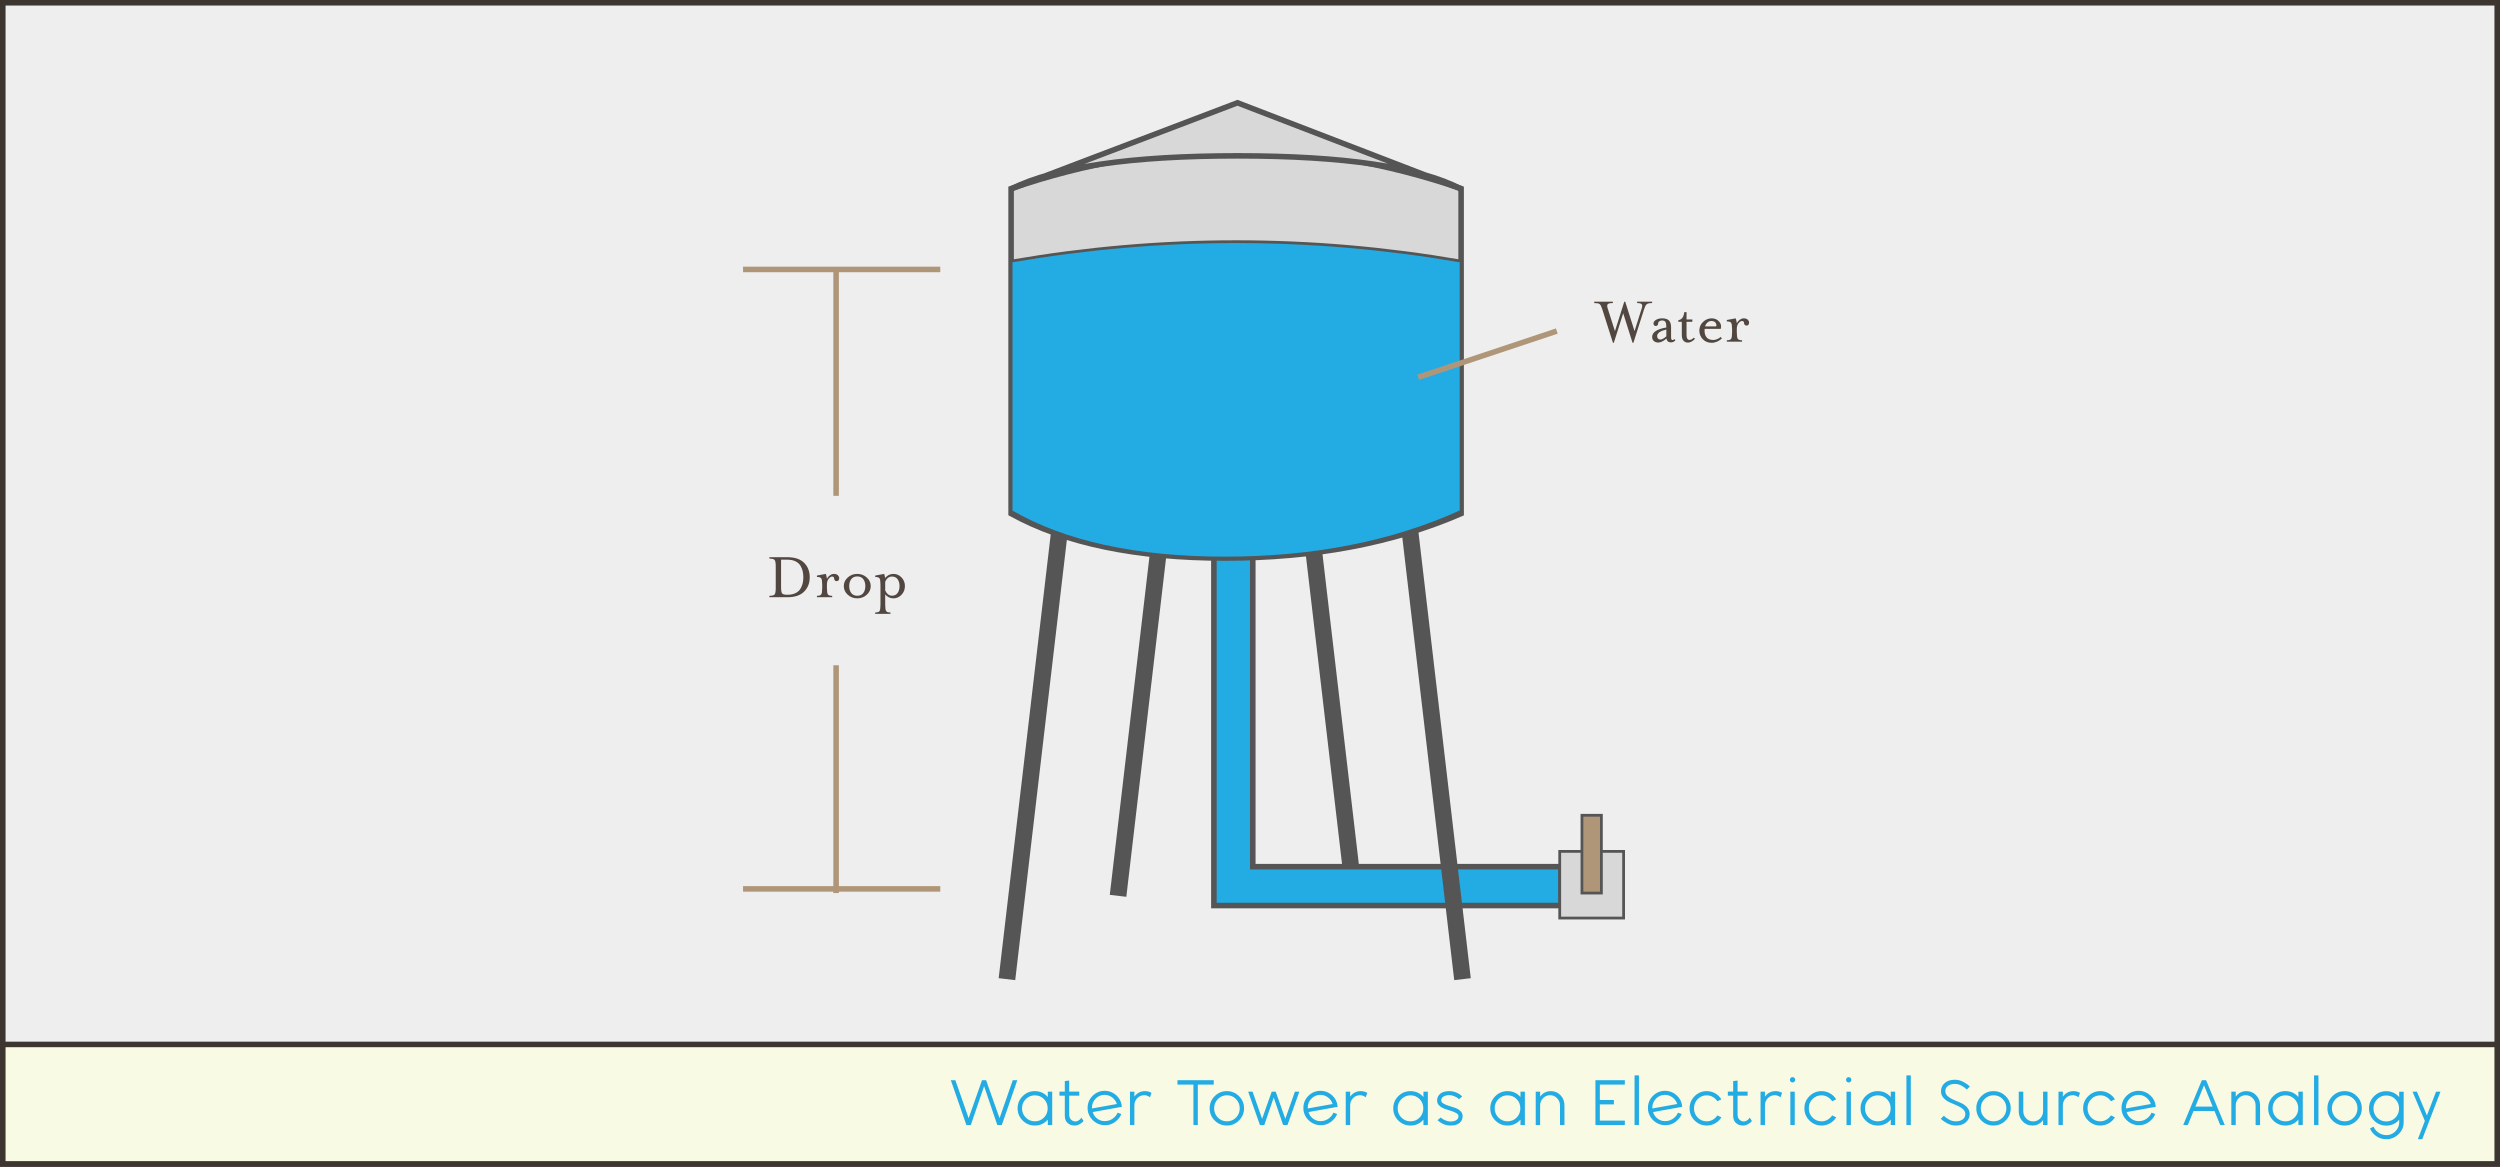 <?xml version="1.0" encoding="UTF-8"?>
<svg width="900px" height="420px" viewBox="0 0 900 420" version="1.1" xmlns="http://www.w3.org/2000/svg" xmlns:xlink="http://www.w3.org/1999/xlink">
    <rect x="0" y="0" width="900" height="420" fill="#808080" stroke="none"/>
    <!-- Generator: Sketch 60.1 (88133) - https://sketch.com -->
    <title>Water_Tower_as_Electrical_Source</title>
    <desc>Created with Sketch.</desc>
    <g id="Water_Tower_as_Electrical_Source" stroke="none" stroke-width="1" fill="none" fill-rule="evenodd">
        <g id="Illustration_Frame">
            <rect id="Rectangle" stroke="#3D3530" stroke-width="2" fill="#EEEEEE" x="1" y="1" width="898" height="418"></rect>
            <rect id="Rectangle-Copy" stroke="#3D3530" stroke-width="2" fill="#F8FAE4" x="1" y="376" width="898" height="43"></rect>
            <path d="M349.499,405 L354.275,391.032 L359.027,405 L360.659,405 L366.227,388.872 L364.595,388.872 L359.843,402.552 L354.995,388.872 L353.531,388.872 L348.707,402.552 L343.931,388.872 L342.299,388.872 L347.891,405 L349.499,405 Z M372.533,405.192 C374.421,405.192 375.981,404.48 377.213,403.056 L377.213,403.056 L377.213,405 L378.797,405 L378.797,393 L377.213,393 L377.213,394.944 C375.997,393.52 374.437,392.808 372.533,392.808 C370.821,392.808 369.361,393.412 368.153,394.62 C366.945,395.828 366.341,397.288 366.341,399 C366.341,400.712 366.945,402.172 368.153,403.38 C369.361,404.588 370.821,405.192 372.533,405.192 Z M372.557,403.68 C371.277,403.68 370.185,403.228 369.281,402.324 C368.377,401.42 367.925,400.312 367.925,399 C367.925,397.688 368.377,396.58 369.281,395.676 C370.185,394.772 371.277,394.32 372.557,394.32 C373.853,394.32 374.945,394.772 375.833,395.676 C376.721,396.58 377.165,397.688 377.165,399 C377.165,400.312 376.721,401.42 375.833,402.324 C374.945,403.228 373.853,403.68 372.557,403.68 Z M386.88,405.192 C387.472,405.192 388.048,405.036 388.608,404.724 C389.168,404.412 389.528,404.168 389.688,403.992 C389.848,403.816 389.976,403.664 390.072,403.536 L390.072,403.536 L389.28,402.312 C389.28,402.376 389.196,402.516 389.028,402.732 C388.86,402.948 388.6,403.168 388.248,403.392 C387.896,403.616 387.536,403.728 387.168,403.728 C386.576,403.728 386.052,403.512 385.596,403.08 C385.14,402.648 384.912,402.064 384.912,401.328 L384.912,401.328 L384.912,394.44 L388.536,394.44 L388.536,392.976 L384.912,392.976 L384.912,388.992 L383.328,389.184 L383.328,392.976 L381.408,392.976 L381.408,394.44 L383.328,394.44 L383.328,401.688 C383.328,402.824 383.668,403.692 384.348,404.292 C385.028,404.892 385.872,405.192 386.88,405.192 Z M397.723,405.072 C399.195,405.088 400.463,404.672 401.527,403.824 C402.591,402.976 403.307,402.048 403.675,401.04 L403.675,401.04 L402.331,400.56 C402.027,401.376 401.451,402.088 400.603,402.696 C399.755,403.304 398.795,403.608 397.723,403.608 C396.731,403.624 395.827,403.324 395.011,402.708 C394.195,402.092 393.651,401.304 393.379,400.344 L393.379,400.344 L403.867,398.448 C403.867,398.32 403.859,398.216 403.843,398.136 C403.667,396.6 402.995,395.312 401.827,394.272 C400.659,393.232 399.291,392.704 397.723,392.688 C395.995,392.704 394.531,393.312 393.331,394.512 C392.131,395.712 391.531,397.176 391.531,398.904 C391.531,399.528 391.611,400.104 391.771,400.632 C392.171,401.928 392.927,402.992 394.039,403.824 C395.151,404.656 396.379,405.072 397.723,405.072 Z M393.139,399.048 C393.139,398.968 393.135,398.868 393.127,398.748 C393.119,398.628 393.115,398.544 393.115,398.496 C393.179,397.312 393.639,396.296 394.495,395.448 C395.351,394.6 396.379,394.168 397.579,394.152 C398.603,394.136 399.531,394.436 400.363,395.052 C401.195,395.668 401.763,396.464 402.067,397.44 L402.067,397.44 L393.139,399.048 Z M408.373,405 L408.373,397.968 C408.373,396.928 408.717,396.052 409.405,395.34 C410.093,394.628 410.941,394.272 411.949,394.272 C412.637,394.272 413.317,394.52 413.989,395.016 L413.989,395.016 L414.541,393.432 C413.837,393.016 413.061,392.808 412.213,392.808 C410.629,392.808 409.349,393.464 408.373,394.776 L408.373,394.776 L408.373,393 L406.789,393 L406.789,405 L408.373,405 Z M431.211,405 L431.211,390.456 L436.947,390.456 L436.947,388.872 L423.891,388.872 L423.891,390.456 L429.627,390.456 L429.627,405 L431.211,405 Z M441.669,405.192 C443.381,405.192 444.837,404.584 446.037,403.368 C447.253,402.152 447.861,400.696 447.861,399 C447.861,397.288 447.257,395.828 446.049,394.62 C444.841,393.412 443.381,392.808 441.669,392.808 C439.957,392.808 438.497,393.412 437.289,394.62 C436.081,395.828 435.477,397.288 435.477,399 C435.477,400.712 436.081,402.172 437.289,403.38 C438.497,404.588 439.957,405.192 441.669,405.192 Z M441.693,403.68 C440.413,403.68 439.325,403.228 438.429,402.324 C437.533,401.42 437.085,400.312 437.085,399 C437.085,397.688 437.533,396.576 438.429,395.664 C439.325,394.752 440.413,394.296 441.693,394.296 C442.989,394.296 444.081,394.752 444.969,395.664 C445.857,396.576 446.301,397.688 446.301,399 C446.301,400.312 445.857,401.42 444.969,402.324 C444.081,403.228 442.989,403.68 441.693,403.68 Z M455.152,405 L458.536,395.112 L461.92,405 L463.504,405 L467.752,393 L466.168,393 L462.712,402.768 L459.256,393 L457.816,393 L454.36,402.768 L450.928,393 L449.344,393 L453.568,405 L455.152,405 Z M475.403,405.072 C476.875,405.088 478.143,404.672 479.207,403.824 C480.271,402.976 480.987,402.048 481.355,401.04 L481.355,401.04 L480.011,400.56 C479.707,401.376 479.131,402.088 478.283,402.696 C477.435,403.304 476.475,403.608 475.403,403.608 C474.411,403.624 473.507,403.324 472.691,402.708 C471.875,402.092 471.331,401.304 471.059,400.344 L471.059,400.344 L481.547,398.448 C481.547,398.32 481.539,398.216 481.523,398.136 C481.347,396.6 480.675,395.312 479.507,394.272 C478.339,393.232 476.971,392.704 475.403,392.688 C473.675,392.704 472.211,393.312 471.011,394.512 C469.811,395.712 469.211,397.176 469.211,398.904 C469.211,399.528 469.291,400.104 469.451,400.632 C469.851,401.928 470.607,402.992 471.719,403.824 C472.831,404.656 474.059,405.072 475.403,405.072 Z M470.819,399.048 C470.819,398.968 470.815,398.868 470.807,398.748 C470.799,398.628 470.795,398.544 470.795,398.496 C470.859,397.312 471.319,396.296 472.175,395.448 C473.031,394.6 474.059,394.168 475.259,394.152 C476.283,394.136 477.211,394.436 478.043,395.052 C478.875,395.668 479.443,396.464 479.747,397.44 L479.747,397.44 L470.819,399.048 Z M486.053,405 L486.053,397.968 C486.053,396.928 486.397,396.052 487.085,395.34 C487.773,394.628 488.621,394.272 489.629,394.272 C490.317,394.272 490.997,394.52 491.669,395.016 L491.669,395.016 L492.221,393.432 C491.517,393.016 490.741,392.808 489.893,392.808 C488.309,392.808 487.029,393.464 486.053,394.776 L486.053,394.776 L486.053,393 L484.469,393 L484.469,405 L486.053,405 Z M507.763,405.192 C509.651,405.192 511.211,404.48 512.443,403.056 L512.443,403.056 L512.443,405 L514.027,405 L514.027,393 L512.443,393 L512.443,394.944 C511.227,393.52 509.667,392.808 507.763,392.808 C506.051,392.808 504.591,393.412 503.383,394.62 C502.175,395.828 501.571,397.288 501.571,399 C501.571,400.712 502.175,402.172 503.383,403.38 C504.591,404.588 506.051,405.192 507.763,405.192 Z M507.787,403.68 C506.507,403.68 505.415,403.228 504.511,402.324 C503.607,401.42 503.155,400.312 503.155,399 C503.155,397.688 503.607,396.58 504.511,395.676 C505.415,394.772 506.507,394.32 507.787,394.32 C509.083,394.32 510.175,394.772 511.063,395.676 C511.951,396.58 512.395,397.688 512.395,399 C512.395,400.312 511.951,401.42 511.063,402.324 C510.175,403.228 509.083,403.68 507.787,403.68 Z M522.133,405.192 C523.605,405.192 524.709,404.88 525.445,404.256 C526.181,403.632 526.549,402.816 526.549,401.808 C526.549,401.088 526.285,400.476 525.757,399.972 C525.229,399.468 524.585,399.084 523.825,398.82 C523.065,398.556 522.309,398.312 521.557,398.088 C520.805,397.864 520.165,397.596 519.637,397.284 C519.109,396.972 518.845,396.6 518.845,396.168 C518.845,395.56 519.113,395.088 519.649,394.752 C520.185,394.416 520.885,394.248 521.749,394.248 C522.357,394.248 522.965,394.384 523.573,394.656 C524.181,394.928 524.585,395.144 524.785,395.304 C524.985,395.464 525.141,395.6 525.253,395.712 L525.253,395.712 L526.381,394.728 L525.877,394.248 C525.541,393.928 524.989,393.608 524.221,393.288 C523.453,392.968 522.637,392.808 521.773,392.808 C520.317,392.808 519.217,393.124 518.473,393.756 C517.729,394.388 517.357,395.2 517.357,396.192 C517.357,396.912 517.621,397.52 518.149,398.016 C518.677,398.512 519.321,398.896 520.081,399.168 C520.841,399.44 521.597,399.688 522.349,399.912 C523.101,400.136 523.741,400.404 524.269,400.716 C524.797,401.028 525.061,401.4 525.061,401.832 C525.061,402.44 524.797,402.912 524.269,403.248 C523.741,403.584 523.037,403.752 522.157,403.752 C521.565,403.752 520.965,403.616 520.357,403.344 C519.749,403.072 519.345,402.856 519.145,402.696 C518.945,402.536 518.789,402.4 518.677,402.288 L518.677,402.288 L517.549,403.248 L517.741,403.464 C517.869,403.592 518.069,403.752 518.341,403.944 C518.613,404.136 518.921,404.324 519.265,404.508 C519.609,404.692 520.037,404.852 520.549,404.988 C521.061,405.124 521.589,405.192 522.133,405.192 Z M542.691,405.192 C544.579,405.192 546.139,404.48 547.371,403.056 L547.371,403.056 L547.371,405 L548.955,405 L548.955,393 L547.371,393 L547.371,394.944 C546.155,393.52 544.595,392.808 542.691,392.808 C540.979,392.808 539.519,393.412 538.311,394.62 C537.103,395.828 536.499,397.288 536.499,399 C536.499,400.712 537.103,402.172 538.311,403.38 C539.519,404.588 540.979,405.192 542.691,405.192 Z M542.715,403.68 C541.435,403.68 540.343,403.228 539.439,402.324 C538.535,401.42 538.083,400.312 538.083,399 C538.083,397.688 538.535,396.58 539.439,395.676 C540.343,394.772 541.435,394.32 542.715,394.32 C544.011,394.32 545.103,394.772 545.991,395.676 C546.879,396.58 547.323,397.688 547.323,399 C547.323,400.312 546.879,401.42 545.991,402.324 C545.103,403.228 544.011,403.68 542.715,403.68 Z M554.445,405 L554.445,397.968 C554.445,396.944 554.793,396.072 555.489,395.352 C556.185,394.632 557.029,394.272 558.021,394.272 C559.013,394.272 559.857,394.632 560.553,395.352 C561.249,396.072 561.597,396.944 561.597,397.968 L561.597,397.968 L561.597,405 L563.205,405 L563.205,397.92 C563.205,396.48 562.733,395.268 561.789,394.284 C560.845,393.3 559.677,392.808 558.285,392.808 C556.701,392.808 555.421,393.464 554.445,394.776 L554.445,394.776 L554.445,393 L552.861,393 L552.861,405 L554.445,405 Z M584.939,405 L584.939,403.416 L575.939,403.416 L575.939,397.584 L581.003,397.584 L581.003,396 L575.939,396 L575.939,390.456 L584.939,390.456 L584.939,388.872 L574.355,388.872 L574.355,405 L584.939,405 Z M590.021,405 L590.021,387.144 L588.437,387.144 L588.437,405 L590.021,405 Z M599.448,405.072 C600.92,405.088 602.188,404.672 603.252,403.824 C604.316,402.976 605.032,402.048 605.4,401.04 L605.4,401.04 L604.056,400.56 C603.752,401.376 603.176,402.088 602.328,402.696 C601.48,403.304 600.52,403.608 599.448,403.608 C598.456,403.624 597.552,403.324 596.736,402.708 C595.92,402.092 595.376,401.304 595.104,400.344 L595.104,400.344 L605.592,398.448 C605.592,398.32 605.584,398.216 605.568,398.136 C605.392,396.6 604.72,395.312 603.552,394.272 C602.384,393.232 601.016,392.704 599.448,392.688 C597.72,392.704 596.256,393.312 595.056,394.512 C593.856,395.712 593.256,397.176 593.256,398.904 C593.256,399.528 593.336,400.104 593.496,400.632 C593.896,401.928 594.652,402.992 595.764,403.824 C596.876,404.656 598.104,405.072 599.448,405.072 Z M594.864,399.048 C594.864,398.968 594.86,398.868 594.852,398.748 C594.844,398.628 594.84,398.544 594.84,398.496 C594.904,397.312 595.364,396.296 596.22,395.448 C597.076,394.6 598.104,394.168 599.304,394.152 C600.328,394.136 601.256,394.436 602.088,395.052 C602.92,395.668 603.488,396.464 603.792,397.44 L603.792,397.44 L594.864,399.048 Z M614.443,405.192 C615.531,405.192 616.543,404.924 617.479,404.388 C618.415,403.852 619.155,403.136 619.699,402.24 L619.699,402.24 L618.259,401.544 C617.827,402.2 617.275,402.72 616.603,403.104 C615.931,403.488 615.211,403.68 614.443,403.68 C613.147,403.68 612.055,403.228 611.167,402.324 C610.279,401.42 609.835,400.312 609.835,399 C609.835,397.688 610.279,396.58 611.167,395.676 C612.055,394.772 613.147,394.32 614.443,394.32 C615.211,394.32 615.931,394.512 616.603,394.896 C617.275,395.28 617.827,395.8 618.259,396.456 L618.259,396.456 L619.699,395.76 C619.155,394.864 618.415,394.148 617.479,393.612 C616.543,393.076 615.531,392.808 614.443,392.808 C612.731,392.808 611.271,393.412 610.063,394.62 C608.855,395.828 608.251,397.288 608.251,399 C608.251,400.712 608.855,402.172 610.063,403.38 C611.271,404.588 612.731,405.192 614.443,405.192 Z M627.493,405.192 C628.085,405.192 628.661,405.036 629.221,404.724 C629.781,404.412 630.141,404.168 630.301,403.992 C630.461,403.816 630.589,403.664 630.685,403.536 L630.685,403.536 L629.893,402.312 C629.893,402.376 629.809,402.516 629.641,402.732 C629.473,402.948 629.213,403.168 628.861,403.392 C628.509,403.616 628.149,403.728 627.781,403.728 C627.189,403.728 626.665,403.512 626.209,403.08 C625.753,402.648 625.525,402.064 625.525,401.328 L625.525,401.328 L625.525,394.44 L629.149,394.44 L629.149,392.976 L625.525,392.976 L625.525,388.992 L623.941,389.184 L623.941,392.976 L622.021,392.976 L622.021,394.44 L623.941,394.44 L623.941,401.688 C623.941,402.824 624.281,403.692 624.961,404.292 C625.641,404.892 626.485,405.192 627.493,405.192 Z M635.384,405 L635.384,397.968 C635.384,396.928 635.728,396.052 636.416,395.34 C637.104,394.628 637.952,394.272 638.96,394.272 C639.648,394.272 640.328,394.52 641,395.016 L641,395.016 L641.552,393.432 C640.848,393.016 640.072,392.808 639.224,392.808 C637.64,392.808 636.36,393.464 635.384,394.776 L635.384,394.776 L635.384,393 L633.8,393 L633.8,405 L635.384,405 Z M645.315,389.688 C645.587,389.688 645.811,389.592 645.987,389.4 C646.179,389.208 646.275,388.984 646.275,388.728 C646.275,388.472 646.183,388.248 645.999,388.056 C645.815,387.864 645.587,387.768 645.315,387.768 C645.043,387.768 644.815,387.864 644.631,388.056 C644.447,388.248 644.355,388.472 644.355,388.728 C644.355,388.984 644.447,389.208 644.631,389.4 C644.815,389.592 645.043,389.688 645.315,389.688 Z M646.107,405 L646.107,393 L644.523,393 L644.523,405 L646.107,405 Z M655.773,405.192 C656.861,405.192 657.873,404.924 658.809,404.388 C659.745,403.852 660.485,403.136 661.029,402.24 L661.029,402.24 L659.589,401.544 C659.157,402.2 658.605,402.72 657.933,403.104 C657.261,403.488 656.541,403.68 655.773,403.68 C654.477,403.68 653.385,403.228 652.497,402.324 C651.609,401.42 651.165,400.312 651.165,399 C651.165,397.688 651.609,396.58 652.497,395.676 C653.385,394.772 654.477,394.32 655.773,394.32 C656.541,394.32 657.261,394.512 657.933,394.896 C658.605,395.28 659.157,395.8 659.589,396.456 L659.589,396.456 L661.029,395.76 C660.485,394.864 659.745,394.148 658.809,393.612 C657.873,393.076 656.861,392.808 655.773,392.808 C654.061,392.808 652.601,393.412 651.393,394.62 C650.185,395.828 649.581,397.288 649.581,399 C649.581,400.712 650.185,402.172 651.393,403.38 C652.601,404.588 654.061,405.192 655.773,405.192 Z M665.536,389.688 C665.808,389.688 666.032,389.592 666.208,389.4 C666.4,389.208 666.496,388.984 666.496,388.728 C666.496,388.472 666.404,388.248 666.22,388.056 C666.036,387.864 665.808,387.768 665.536,387.768 C665.264,387.768 665.036,387.864 664.852,388.056 C664.668,388.248 664.576,388.472 664.576,388.728 C664.576,388.984 664.668,389.208 664.852,389.4 C665.036,389.592 665.264,389.688 665.536,389.688 Z M666.328,405 L666.328,393 L664.744,393 L664.744,405 L666.328,405 Z M675.995,405.192 C677.883,405.192 679.443,404.48 680.675,403.056 L680.675,403.056 L680.675,405 L682.259,405 L682.259,393 L680.675,393 L680.675,394.944 C679.459,393.52 677.899,392.808 675.995,392.808 C674.283,392.808 672.823,393.412 671.615,394.62 C670.407,395.828 669.803,397.288 669.803,399 C669.803,400.712 670.407,402.172 671.615,403.38 C672.823,404.588 674.283,405.192 675.995,405.192 Z M676.019,403.68 C674.739,403.68 673.647,403.228 672.743,402.324 C671.839,401.42 671.387,400.312 671.387,399 C671.387,397.688 671.839,396.58 672.743,395.676 C673.647,394.772 674.739,394.32 676.019,394.32 C677.315,394.32 678.407,394.772 679.295,395.676 C680.183,396.58 680.627,397.688 680.627,399 C680.627,400.312 680.183,401.42 679.295,402.324 C678.407,403.228 677.315,403.68 676.019,403.68 Z M687.893,405 L687.893,387.144 L686.309,387.144 L686.309,405 L687.893,405 Z M704.059,405.192 C705.643,405.192 706.875,404.792 707.755,403.992 C708.635,403.192 709.075,402.208 709.075,401.04 C709.075,400.128 708.775,399.336 708.175,398.664 C707.575,397.992 706.843,397.464 705.979,397.08 C705.115,396.696 704.255,396.328 703.399,395.976 C702.543,395.624 701.815,395.188 701.215,394.668 C700.615,394.148 700.315,393.544 700.315,392.856 C700.315,392.04 700.623,391.396 701.239,390.924 C701.855,390.452 702.699,390.216 703.771,390.216 C704.635,390.216 705.459,390.44 706.243,390.888 C707.027,391.336 707.627,391.784 708.043,392.232 L708.043,392.232 L709.147,391.152 C708.635,390.608 707.879,390.064 706.879,389.52 C705.879,388.976 704.843,388.704 703.771,388.704 C702.187,388.704 700.955,389.104 700.075,389.904 C699.195,390.704 698.755,391.688 698.755,392.856 C698.755,393.768 699.055,394.56 699.655,395.232 C700.255,395.904 700.987,396.436 701.851,396.828 C702.715,397.22 703.575,397.592 704.431,397.944 C705.287,398.296 706.015,398.728 706.615,399.24 C707.215,399.752 707.515,400.352 707.515,401.04 C707.515,401.856 707.207,402.5 706.591,402.972 C705.975,403.444 705.131,403.68 704.059,403.68 C703.179,403.68 702.347,403.452 701.563,402.996 C700.779,402.54 700.187,402.096 699.787,401.664 L699.787,401.664 L698.683,402.744 C699.195,403.288 699.951,403.832 700.951,404.376 C701.951,404.92 702.987,405.192 704.059,405.192 Z M717.661,405.192 C719.373,405.192 720.829,404.584 722.029,403.368 C723.245,402.152 723.853,400.696 723.853,399 C723.853,397.288 723.249,395.828 722.041,394.62 C720.833,393.412 719.373,392.808 717.661,392.808 C715.949,392.808 714.489,393.412 713.281,394.62 C712.073,395.828 711.469,397.288 711.469,399 C711.469,400.712 712.073,402.172 713.281,403.38 C714.489,404.588 715.949,405.192 717.661,405.192 Z M717.685,403.68 C716.405,403.68 715.317,403.228 714.421,402.324 C713.525,401.42 713.077,400.312 713.077,399 C713.077,397.688 713.525,396.576 714.421,395.664 C715.317,394.752 716.405,394.296 717.685,394.296 C718.981,394.296 720.073,394.752 720.961,395.664 C721.849,396.576 722.293,397.688 722.293,399 C722.293,400.312 721.849,401.42 720.961,402.324 C720.073,403.228 718.981,403.68 717.685,403.68 Z M731.672,405.192 C733.256,405.192 734.536,404.536 735.512,403.224 L735.512,403.224 L735.512,405 L737.096,405 L737.096,393 L735.512,393 L735.512,400.032 C735.512,401.056 735.168,401.924 734.48,402.636 C733.792,403.348 732.944,403.704 731.936,403.704 C730.944,403.704 730.104,403.348 729.416,402.636 C728.728,401.924 728.384,401.056 728.384,400.032 L728.384,400.032 L728.384,393 L726.752,393 L726.752,400.08 C726.752,401.52 727.224,402.732 728.168,403.716 C729.112,404.7 730.28,405.192 731.672,405.192 Z M742.635,405 L742.635,397.968 C742.635,396.928 742.979,396.052 743.667,395.34 C744.355,394.628 745.203,394.272 746.211,394.272 C746.899,394.272 747.579,394.52 748.251,395.016 L748.251,395.016 L748.803,393.432 C748.099,393.016 747.323,392.808 746.475,392.808 C744.891,392.808 743.611,393.464 742.635,394.776 L742.635,394.776 L742.635,393 L741.051,393 L741.051,405 L742.635,405 Z M756.117,405.192 C757.205,405.192 758.217,404.924 759.153,404.388 C760.089,403.852 760.829,403.136 761.373,402.24 L761.373,402.24 L759.933,401.544 C759.501,402.2 758.949,402.72 758.277,403.104 C757.605,403.488 756.885,403.68 756.117,403.68 C754.821,403.68 753.729,403.228 752.841,402.324 C751.953,401.42 751.509,400.312 751.509,399 C751.509,397.688 751.953,396.58 752.841,395.676 C753.729,394.772 754.821,394.32 756.117,394.32 C756.885,394.32 757.605,394.512 758.277,394.896 C758.949,395.28 759.501,395.8 759.933,396.456 L759.933,396.456 L761.373,395.76 C760.829,394.864 760.089,394.148 759.153,393.612 C758.217,393.076 757.205,392.808 756.117,392.808 C754.405,392.808 752.945,393.412 751.737,394.62 C750.529,395.828 749.925,397.288 749.925,399 C749.925,400.712 750.529,402.172 751.737,403.38 C752.945,404.588 754.405,405.192 756.117,405.192 Z M769.936,405.072 C771.408,405.088 772.676,404.672 773.74,403.824 C774.804,402.976 775.52,402.048 775.888,401.04 L775.888,401.04 L774.544,400.56 C774.24,401.376 773.664,402.088 772.816,402.696 C771.968,403.304 771.008,403.608 769.936,403.608 C768.944,403.624 768.04,403.324 767.224,402.708 C766.408,402.092 765.864,401.304 765.592,400.344 L765.592,400.344 L776.08,398.448 C776.08,398.32 776.072,398.216 776.056,398.136 C775.88,396.6 775.208,395.312 774.04,394.272 C772.872,393.232 771.504,392.704 769.936,392.688 C768.208,392.704 766.744,393.312 765.544,394.512 C764.344,395.712 763.744,397.176 763.744,398.904 C763.744,399.528 763.824,400.104 763.984,400.632 C764.384,401.928 765.14,402.992 766.252,403.824 C767.364,404.656 768.592,405.072 769.936,405.072 Z M765.352,399.048 C765.352,398.968 765.348,398.868 765.34,398.748 C765.332,398.628 765.328,398.544 765.328,398.496 C765.392,397.312 765.852,396.296 766.708,395.448 C767.564,394.6 768.592,394.168 769.792,394.152 C770.816,394.136 771.744,394.436 772.576,395.052 C773.408,395.668 773.976,396.464 774.28,397.44 L774.28,397.44 L765.352,399.048 Z M787.613,405 L789.677,399.96 L797.213,399.96 L799.277,405 L800.909,405 L794.189,388.872 L792.677,388.872 L785.957,405 L787.613,405 Z M796.565,398.376 L790.325,398.376 L793.445,390.72 L796.565,398.376 Z M804.864,405 L804.864,397.968 C804.864,396.944 805.212,396.072 805.908,395.352 C806.604,394.632 807.448,394.272 808.44,394.272 C809.432,394.272 810.276,394.632 810.972,395.352 C811.668,396.072 812.016,396.944 812.016,397.968 L812.016,397.968 L812.016,405 L813.624,405 L813.624,397.92 C813.624,396.48 813.152,395.268 812.208,394.284 C811.264,393.3 810.096,392.808 808.704,392.808 C807.12,392.808 805.84,393.464 804.864,394.776 L804.864,394.776 L804.864,393 L803.28,393 L803.28,405 L804.864,405 Z M822.739,405.192 C824.627,405.192 826.187,404.48 827.419,403.056 L827.419,403.056 L827.419,405 L829.003,405 L829.003,393 L827.419,393 L827.419,394.944 C826.203,393.52 824.643,392.808 822.739,392.808 C821.027,392.808 819.567,393.412 818.359,394.62 C817.151,395.828 816.547,397.288 816.547,399 C816.547,400.712 817.151,402.172 818.359,403.38 C819.567,404.588 821.027,405.192 822.739,405.192 Z M822.763,403.68 C821.483,403.68 820.391,403.228 819.487,402.324 C818.583,401.42 818.131,400.312 818.131,399 C818.131,397.688 818.583,396.58 819.487,395.676 C820.391,394.772 821.483,394.32 822.763,394.32 C824.059,394.32 825.151,394.772 826.039,395.676 C826.927,396.58 827.371,397.688 827.371,399 C827.371,400.312 826.927,401.42 826.039,402.324 C825.151,403.228 824.059,403.68 822.763,403.68 Z M834.637,405 L834.637,387.144 L833.053,387.144 L833.053,405 L834.637,405 Z M844.064,405.192 C845.776,405.192 847.232,404.584 848.432,403.368 C849.648,402.152 850.256,400.696 850.256,399 C850.256,397.288 849.652,395.828 848.444,394.62 C847.236,393.412 845.776,392.808 844.064,392.808 C842.352,392.808 840.892,393.412 839.684,394.62 C838.476,395.828 837.872,397.288 837.872,399 C837.872,400.712 838.476,402.172 839.684,403.38 C840.892,404.588 842.352,405.192 844.064,405.192 Z M844.088,403.68 C842.808,403.68 841.72,403.228 840.824,402.324 C839.928,401.42 839.48,400.312 839.48,399 C839.48,397.688 839.928,396.576 840.824,395.664 C841.72,394.752 842.808,394.296 844.088,394.296 C845.384,394.296 846.476,394.752 847.364,395.664 C848.252,396.576 848.696,397.688 848.696,399 C848.696,400.312 848.252,401.42 847.364,402.324 C846.476,403.228 845.384,403.68 844.088,403.68 Z M859.131,410.112 C860.763,410.112 862.199,409.524 863.439,408.348 C864.679,407.172 865.307,405.712 865.323,403.968 L865.323,403.968 L865.323,393.024 L863.715,393.024 L863.715,394.968 C862.483,393.544 860.923,392.832 859.035,392.832 C857.323,392.832 855.863,393.436 854.655,394.644 C853.447,395.852 852.843,397.312 852.843,399.024 C852.843,400.736 853.447,402.196 854.655,403.404 C855.863,404.612 857.323,405.216 859.035,405.216 C860.939,405.216 862.499,404.504 863.715,403.08 L863.715,403.08 L863.715,403.968 L863.739,403.968 C863.723,405.216 863.271,406.308 862.383,407.244 C861.495,408.18 860.411,408.648 859.131,408.648 C858.043,408.648 857.075,408.344 856.227,407.736 C855.379,407.128 854.803,406.416 854.499,405.6 L854.499,405.6 L853.203,406.248 C853.571,407.24 854.279,408.132 855.327,408.924 C856.375,409.716 857.643,410.112 859.131,410.112 Z M859.059,403.728 C857.779,403.728 856.691,403.276 855.795,402.372 C854.899,401.468 854.451,400.36 854.451,399.048 C854.451,397.736 854.899,396.628 855.795,395.724 C856.691,394.82 857.779,394.368 859.059,394.368 C860.355,394.368 861.447,394.82 862.335,395.724 C863.223,396.628 863.667,397.736 863.667,399.048 C863.667,400.36 863.223,401.468 862.335,402.372 C861.447,403.276 860.355,403.728 859.059,403.728 Z M872.013,410.112 L878.565,393 L876.981,393 L873.693,401.568 L870.093,393 L868.509,393 L872.949,403.536 L870.429,410.112 L872.013,410.112 Z" id="WaterTowerasanElectricialSourceAnalogy" fill="#23ABE3" fill-rule="nonzero"></path>
        </g>
        <g id="Water_Tower_Battery" transform="translate(268, 37)">
            <g id="Water-Tower" transform="translate(94, 0)" stroke="#555555">
                <line x1="40.5" y1="123.5" x2="59.5" y2="285.5" id="Line-Copy-2" stroke-width="6" transform="translate(50, 204.5) scale(-1, 1) translate(-50, -204.5) "></line>
                <line x1="106.5" y1="123.5" x2="125.5" y2="285.5" id="Line-Copy-3" stroke-width="6"></line>
                <path d="M89,159 L75,159 L75,289 L200,289 L200,275 L89,275 L89,159 Z" id="Combined-Shape" stroke-width="2" fill="#23ABE3"></path>
                <line x1="145.5" y1="153.5" x2="164.5" y2="315.5" id="Line" stroke-width="6"></line>
                <line x1="0.5" y1="153.5" x2="19.5" y2="315.5" id="Line-Copy" stroke-width="6" transform="translate(10, 234.5) scale(-1, 1) translate(-10, -234.5) "></line>
                <path d="M2,30.895 L2,147.895 C21.333,158.561 47,163.895 79,163.895 C111,163.895 139.333,158.561 164,147.895 L164,30.895 C137,21.632 110,17 83,17 C56,17 29,21.632 2,30.895 Z" id="Path-3" stroke-width="2" fill="#D8D8D8"></path>
                <path d="M2,57 L2,147.109 C21.333,158.299 47,163.895 79,163.895 C111,163.895 139.333,158.299 164,147.109 L164,57 C137,52.333 110,50 83,50 C56,50 29,52.333 2,57 Z" id="Path-3-Copy" fill="#23ABE3"></path>
                <path d="M2,31 L83.491,0 L164,31 C148.636,23.07 121.8,19.105 83.491,19.105 C45.182,19.105 18.018,23.07 2,31 Z" id="Path-2" stroke-width="2" fill="#D8D8D8"></path>
            </g>
            <g id="Valve" transform="translate(293, 256)" stroke="#555555">
                <rect id="Rectangle-2" fill="#D8D8D8" x="0.5" y="13.5" width="23" height="24"></rect>
                <rect id="Rectangle-3" fill="#B09679" x="8.5" y="0.5" width="7" height="28"></rect>
            </g>
            <g id="Labels" transform="translate(0, 59)">
                <line x1="69.5" y1="1" x2="0.5" y2="1" id="Line-2" stroke="#B09679" stroke-width="2" stroke-linecap="square"></line>
                <line x1="69.5" y1="224" x2="0.5" y2="224" id="Line-2-Copy" stroke="#B09679" stroke-width="2" stroke-linecap="square"></line>
                <line x1="33" y1="1.5" x2="33" y2="81.5" id="Line-3" stroke="#B09679" stroke-width="2" stroke-linecap="square"></line>
                <line x1="33" y1="144.5" x2="33" y2="224.5" id="Line-3-Copy" stroke="#B09679" stroke-width="2" stroke-linecap="square"></line>
                <line x1="243.5" y1="23.5" x2="291.5" y2="39.5" id="Line-4" stroke="#B09679" stroke-width="2" stroke-linecap="square" transform="translate(267.5, 31.5) scale(-1, 1) translate(-267.5, -31.5) "></line>
                <path d="M312.972,27.408 L316.356,16.776 L319.716,27.408 L320.028,27.408 L323.916,15.192 C324.188,14.344 324.492,13.784 324.828,13.512 C325.164,13.24 325.812,13.104 326.772,13.104 L326.772,13.104 L326.772,12.6 L321.372,12.6 L321.372,13.104 C322.22,13.104 322.764,13.24 323.004,13.512 C323.244,13.784 323.26,14.256 323.052,14.928 L323.052,14.928 L320.436,23.184 L317.076,12.6 L316.74,12.6 L313.38,23.208 L310.74,14.928 C310.532,14.24 310.552,13.764 310.8,13.5 C311.048,13.236 311.66,13.104 312.636,13.104 L312.636,13.104 L312.636,12.6 L305.916,12.6 L305.916,13.104 C306.892,13.104 307.54,13.224 307.86,13.464 C308.18,13.704 308.484,14.28 308.772,15.192 L308.772,15.192 L312.66,27.408 L312.972,27.408 Z M328.932,27.312 C329.86,27.312 330.86,26.832 331.932,25.872 C332.06,26.8 332.604,27.264 333.564,27.264 C334.156,27.264 334.684,27.016 335.148,26.52 L335.148,26.52 L334.812,26.064 C334.572,26.304 334.348,26.424 334.14,26.424 C333.772,26.424 333.588,26.112 333.588,25.488 L333.588,25.488 L333.588,21.864 C333.588,20.712 333.332,19.88 332.82,19.368 C332.308,18.856 331.468,18.6 330.3,18.6 C329.5,18.6 328.792,18.78 328.176,19.14 C327.56,19.5 327.252,19.96 327.252,20.52 C327.252,20.76 327.332,20.96 327.492,21.12 C327.652,21.28 327.852,21.36 328.092,21.36 C328.316,21.36 328.508,21.28 328.668,21.12 C328.828,20.96 328.908,20.76 328.908,20.52 C328.908,20.168 329.056,19.888 329.352,19.68 C329.648,19.472 329.956,19.368 330.276,19.368 C330.932,19.368 331.364,19.552 331.572,19.92 C331.78,20.288 331.884,20.944 331.884,21.888 C328.476,22.48 326.772,23.616 326.772,25.296 C326.772,25.92 326.98,26.412 327.396,26.772 C327.812,27.132 328.324,27.312 328.932,27.312 Z M329.7,26.232 C329.38,26.232 329.112,26.12 328.896,25.896 C328.68,25.672 328.572,25.376 328.572,25.008 C328.572,23.936 329.676,23.144 331.884,22.632 L331.884,22.632 L331.884,25.08 C331.02,25.848 330.292,26.232 329.7,26.232 Z M339.684,27.336 C340.084,27.336 340.52,27.208 340.992,26.952 C341.464,26.696 341.868,26.368 342.204,25.968 L342.204,25.968 L341.796,25.56 C341.22,26.104 340.7,26.376 340.236,26.376 C339.516,26.376 339.156,25.8 339.156,24.648 L339.156,24.648 L339.156,19.848 L341.244,19.848 L341.244,19.008 L339.156,19.008 L339.156,16.368 L338.34,16.368 C338.244,17.2 338.036,17.856 337.716,18.336 C337.396,18.816 336.892,19.128 336.204,19.272 L336.204,19.272 L336.204,19.848 L337.452,19.848 L337.452,24.648 C337.452,25.544 337.652,26.216 338.052,26.664 C338.452,27.112 338.996,27.336 339.684,27.336 Z M348.204,27.408 C348.876,27.408 349.548,27.26 350.22,26.964 C350.892,26.668 351.444,26.288 351.876,25.824 L351.876,25.824 L351.444,25.296 C351.108,25.616 350.684,25.88 350.172,26.088 C349.66,26.296 349.204,26.4 348.804,26.4 C347.62,26.4 346.768,26.028 346.248,25.284 C345.728,24.54 345.54,23.576 345.684,22.392 L345.684,22.392 L351.468,22.392 C351.756,21.384 351.556,20.5 350.868,19.74 C350.18,18.98 349.292,18.6 348.204,18.6 C347.052,18.6 346.024,19.024 345.12,19.872 C344.216,20.72 343.764,21.76 343.764,22.992 C343.764,24.224 344.18,25.268 345.012,26.124 C345.844,26.98 346.908,27.408 348.204,27.408 Z M349.812,21.504 L345.828,21.504 C346.004,20.912 346.296,20.44 346.704,20.088 C347.112,19.736 347.572,19.56 348.084,19.56 C348.804,19.56 349.312,19.772 349.608,20.196 C349.904,20.62 349.972,21.056 349.812,21.504 L349.812,21.504 Z M359.148,27 L359.148,26.496 C358.348,26.496 357.832,26.328 357.6,25.992 C357.368,25.656 357.252,24.888 357.252,23.688 L357.252,23.688 L357.252,22.368 C357.252,21.52 357.468,20.84 357.9,20.328 C358.332,19.816 358.732,19.56 359.1,19.56 C359.612,19.56 359.868,19.824 359.868,20.352 C359.868,20.576 359.952,20.776 360.12,20.952 C360.288,21.128 360.484,21.216 360.708,21.216 C361.348,21.216 361.668,20.84 361.668,20.088 C361.668,19.736 361.504,19.4 361.176,19.08 C360.848,18.76 360.38,18.6 359.772,18.6 C359.292,18.6 358.812,18.768 358.332,19.104 C357.852,19.44 357.492,19.848 357.252,20.328 C357.124,19.48 356.988,18.904 356.844,18.6 L356.844,18.6 L353.652,19.2 L353.652,19.704 C354.452,19.704 354.968,19.872 355.2,20.208 C355.432,20.544 355.548,21.304 355.548,22.488 L355.548,22.488 L355.548,23.688 C355.548,24.888 355.432,25.656 355.2,25.992 C354.968,26.328 354.452,26.496 353.652,26.496 L353.652,26.496 L353.652,27 L359.148,27 Z" id="Water" fill="#524740" fill-rule="nonzero"></path>
                <path d="M15.488,119 C18.144,119 20.144,118.328 21.488,116.984 C22.832,115.64 23.504,113.912 23.504,111.8 C23.504,109.688 22.832,107.96 21.488,106.616 C20.144,105.272 18.144,104.6 15.488,104.6 L15.488,104.6 L8.984,104.6 L8.984,105.104 C9.976,105.104 10.604,105.268 10.868,105.596 C11.132,105.924 11.264,106.688 11.264,107.888 L11.264,107.888 L11.264,115.688 C11.264,116.888 11.132,117.656 10.868,117.992 C10.604,118.328 9.976,118.496 8.984,118.496 L8.984,118.496 L8.984,119 L15.488,119 Z M15.512,118.112 L15.416,118.112 C14.44,118.112 13.824,117.952 13.568,117.632 C13.312,117.312 13.184,116.544 13.184,115.328 L13.184,115.328 L13.184,105.488 L15.512,105.488 C16.616,105.488 17.564,105.68 18.356,106.064 C19.148,106.448 19.74,106.964 20.132,107.612 C20.524,108.26 20.8,108.924 20.96,109.604 C21.12,110.284 21.2,111.016 21.2,111.8 C21.2,112.584 21.12,113.316 20.96,113.996 C20.8,114.676 20.524,115.34 20.132,115.988 C19.74,116.636 19.148,117.152 18.356,117.536 C17.564,117.92 16.616,118.112 15.512,118.112 L15.512,118.112 Z M31.592,119 L31.592,118.496 C30.792,118.496 30.276,118.328 30.044,117.992 C29.812,117.656 29.696,116.888 29.696,115.688 L29.696,115.688 L29.696,114.368 C29.696,113.52 29.912,112.84 30.344,112.328 C30.776,111.816 31.176,111.56 31.544,111.56 C32.056,111.56 32.312,111.824 32.312,112.352 C32.312,112.576 32.396,112.776 32.564,112.952 C32.732,113.128 32.928,113.216 33.152,113.216 C33.792,113.216 34.112,112.84 34.112,112.088 C34.112,111.736 33.948,111.4 33.62,111.08 C33.292,110.76 32.824,110.6 32.216,110.6 C31.736,110.6 31.256,110.768 30.776,111.104 C30.296,111.44 29.936,111.848 29.696,112.328 C29.568,111.48 29.432,110.904 29.288,110.6 L29.288,110.6 L26.096,111.2 L26.096,111.704 C26.896,111.704 27.412,111.872 27.644,112.208 C27.876,112.544 27.992,113.304 27.992,114.488 L27.992,114.488 L27.992,115.688 C27.992,116.888 27.876,117.656 27.644,117.992 C27.412,118.328 26.896,118.496 26.096,118.496 L26.096,118.496 L26.096,119 L31.592,119 Z M40.616,119.408 C41.944,119.408 43.084,118.976 44.036,118.112 C44.988,117.248 45.464,116.208 45.464,114.992 C45.464,113.776 44.984,112.744 44.024,111.896 C43.08,111.032 41.944,110.6 40.616,110.6 C39.288,110.6 38.148,111.028 37.196,111.884 C36.244,112.74 35.768,113.776 35.768,114.992 C35.768,116.208 36.244,117.248 37.196,118.112 C38.148,118.976 39.288,119.408 40.616,119.408 Z M40.616,118.472 C39.672,118.472 38.952,118.144 38.456,117.488 C37.96,116.832 37.712,116 37.712,114.992 C37.712,113.984 37.96,113.152 38.456,112.496 C38.952,111.84 39.672,111.512 40.616,111.512 C41.56,111.512 42.28,111.836 42.776,112.484 C43.272,113.132 43.52,113.968 43.52,114.992 C43.52,116.016 43.272,116.856 42.776,117.512 C42.28,118.152 41.56,118.472 40.616,118.472 Z M52.568,125 L52.568,124.496 C51.768,124.496 51.252,124.328 51.02,123.992 C50.788,123.656 50.672,122.896 50.672,121.712 L50.672,121.712 L50.672,117.968 C51.456,118.928 52.44,119.408 53.624,119.408 C54.76,119.408 55.736,118.976 56.552,118.112 C57.368,117.248 57.776,116.208 57.776,114.992 C57.776,113.776 57.368,112.74 56.552,111.884 C55.736,111.028 54.76,110.6 53.624,110.6 C52.456,110.6 51.464,111.088 50.648,112.064 C50.504,111.264 50.384,110.776 50.288,110.6 L50.288,110.6 L47.072,111.2 L47.072,111.704 C47.872,111.704 48.388,111.868 48.62,112.196 C48.852,112.524 48.968,113.288 48.968,114.488 L48.968,114.488 L48.968,121.712 C48.968,122.912 48.852,123.676 48.62,124.004 C48.388,124.332 47.872,124.496 47.072,124.496 L47.072,124.496 L47.072,125 L52.568,125 Z M53.12,118.448 C52.576,118.448 52.092,118.276 51.668,117.932 C51.244,117.588 50.912,117.12 50.672,116.528 L50.672,116.528 L50.672,113.432 C50.912,112.856 51.244,112.4 51.668,112.064 C52.092,111.728 52.576,111.56 53.12,111.56 C54,111.56 54.672,111.88 55.136,112.52 C55.6,113.16 55.832,113.984 55.832,114.992 C55.832,116 55.6,116.832 55.136,117.488 C54.672,118.128 54,118.448 53.12,118.448 Z" id="Drop" fill="#524740" fill-rule="nonzero"></path>
            </g>
        </g>
    </g>
</svg>